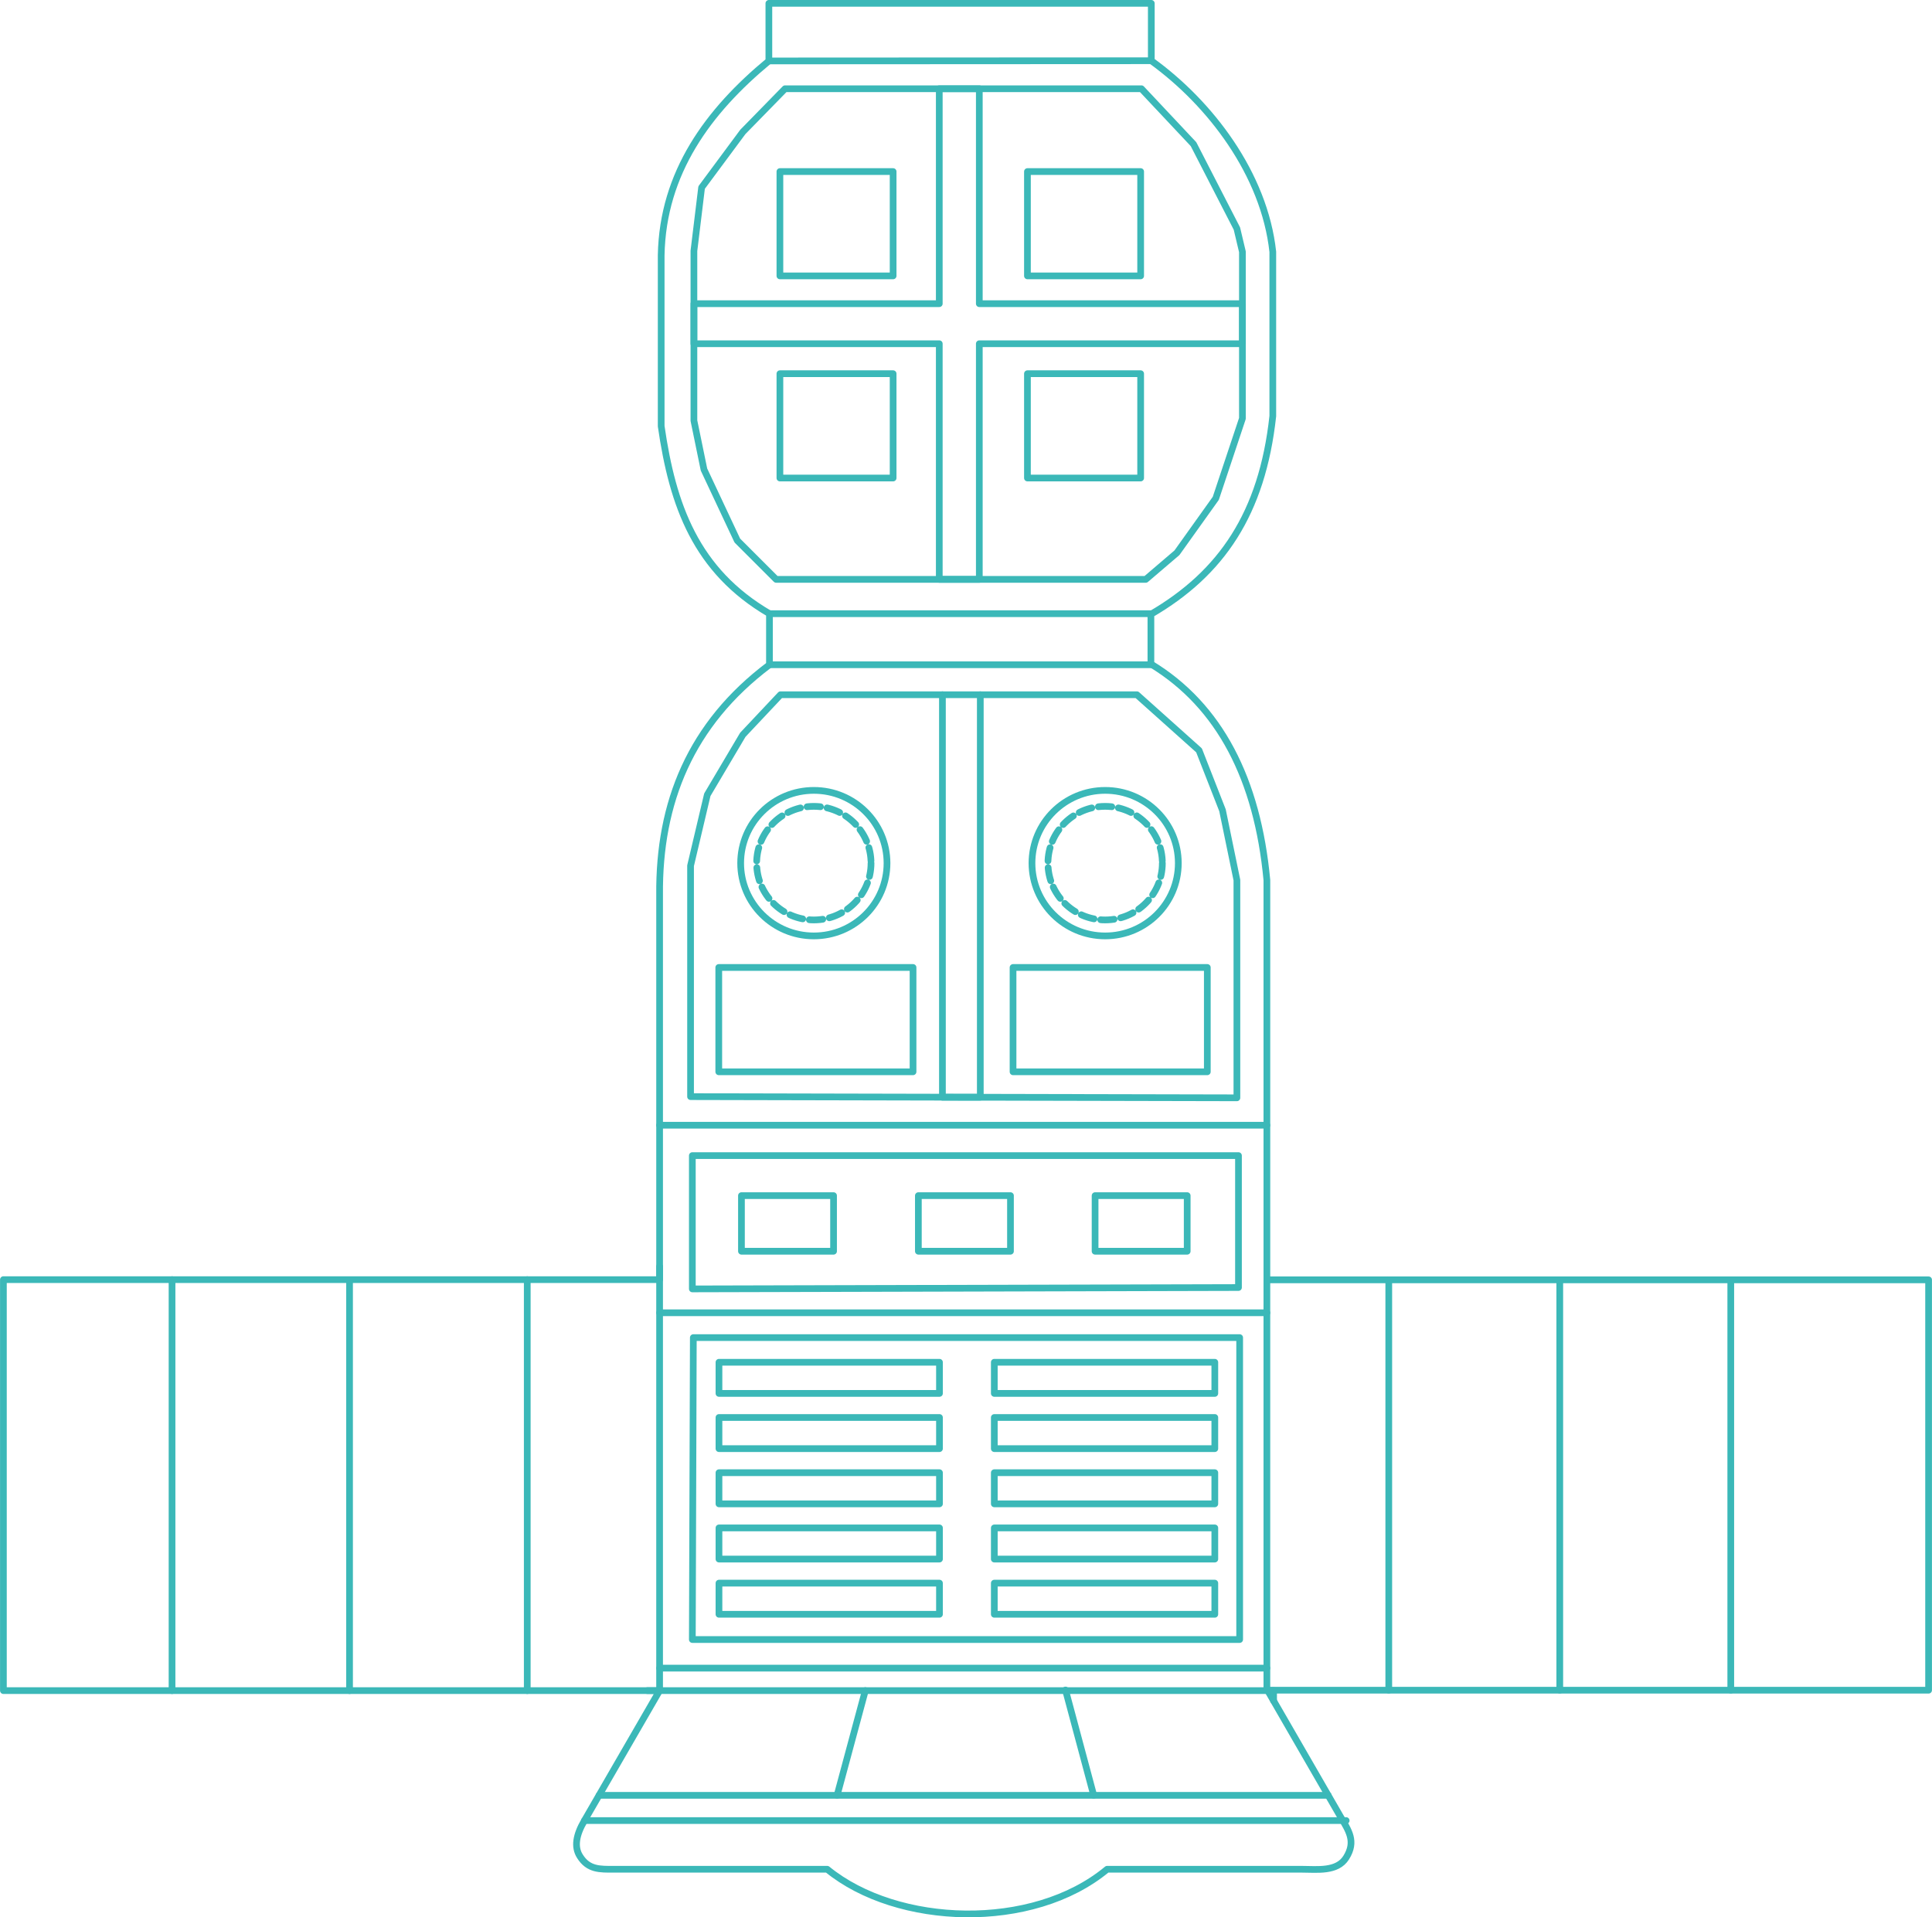 <?xml version="1.0" encoding="UTF-8"?>
<!DOCTYPE svg PUBLIC "-//W3C//DTD SVG 1.1//EN" "http://www.w3.org/Graphics/SVG/1.1/DTD/svg11.dtd">
<!-- Creator: CorelDRAW X7 -->
<svg xmlns="http://www.w3.org/2000/svg" xml:space="preserve" width="57.549mm" height="57.123mm" version="1.1" style="shape-rendering:geometricPrecision; text-rendering:geometricPrecision; image-rendering:optimizeQuality; fill-rule:evenodd; clip-rule:evenodd"
viewBox="0 0 9795 9723"
 xmlns:xlink="http://www.w3.org/1999/xlink">
 <defs>
  <style type="text/css">
   <![CDATA[
    .str0 {stroke:#3BB8B8;stroke-width:34.042;stroke-linecap:round;stroke-linejoin:round}
    .str1 {stroke:#3BB8B8;stroke-width:34.042;stroke-linecap:round;stroke-linejoin:round;stroke-dasharray:68.083 34.042}
    .fil0 {fill:none}
   ]]>
  </style>
 </defs>
 <g id="Слой_x0020_1">
  <g id="_1884714855472">
   <g>
    <path class="fil0 str0" d="M3898 17l0 292c-307,254 -538,566 -546,985 0,289 0,578 0,867 58,402 176,733 549,951l0 259c-401,301 -561,700 -557,1166l0 1952 -3327 0 0 2084 3327 0 -381 659c-43,73 -53,134 -23,181 43,69 102,66 172,66l1082 0c355,290 1041,314 1419,0l989 0c76,0 177,14 223,-59 52,-83 12,-138 -29,-208l-370 -641 3352 0 0 -2081 -3355 0 0 -2027c-48,-512 -239,-884 -588,-1096l0 -252c357,-208 564,-510 618,-1005l0 -833c-43,-395 -318,-754 -616,-969l0 -291 -1939 0z"/>
    <line class="fil0 str0" x1="3898" y1="309" x2="5837" y2= "308" />
    <polyline class="fil0 str0" points="3901,3112 5835,3112 5835,3115 "/>
    <polyline class="fil0 str0" points="3901,3371 5835,3371 5835,3367 "/>
    <line class="fil0 str0" x1="3344" y1="5706" x2="6423" y2= "5706" />
    <line class="fil0 str0" x1="872" y1="6489" x2="872" y2= "8573" />
    <line class="fil0 str0" x1="1772" y1="6491" x2="1772" y2= "8573" />
    <line class="fil0 str0" x1="2673" y1="6489" x2="2673" y2= "8573" />
    <polyline class="fil0 str0" points="3344,6422 3344,8573 3282,8573 "/>
    <line class="fil0 str0" x1="6423" y1="6490" x2="6423" y2= "8571" />
    <line class="fil0 str0" x1="7041" y1="6490" x2="7041" y2= "8571" />
    <line class="fil0 str0" x1="7908" y1="6490" x2="7908" y2= "8571" />
    <line class="fil0 str0" x1="8775" y1="6490" x2="8775" y2= "8571" />
    <line class="fil0 str0" x1="3037" y1="9104" x2="6734" y2= "9104" />
    <line class="fil0 str0" x1="3344" y1="8459" x2="6423" y2= "8459" />
    <line class="fil0 str0" x1="3344" y1="6657" x2="6423" y2= "6657" />
    <ellipse class="fil0 str0" cx="4126" cy="4377" rx="371" ry="369"/>
    <polygon class="fil0 str0" points="3518,2133 3518,1272 3557,951 3766,669 3980,450 5787,450 6051,731 6271,1159 6299,1277 6299,2122 6164,2527 5967,2803 5809,2938 3935,2938 3738,2741 3569,2381 "/>
    <polygon class="fil0 str0" points="3501,5561 3501,4390 3586,4030 3766,3726 3957,3523 5764,3523 6079,3805 6198,4109 6271,4463 6271,5567 "/>
    <polyline class="fil0 str0" points="3344,8573 6457,8573 6457,8625 "/>
    <line class="fil0 str0" x1="2963" y1="9232" x2="6825" y2= "9232" />
    <polyline class="fil0 str0" points="4244,9104 4387,8573 4387,8573 "/>
    <line class="fil0 str0" x1="5545" y1="9104" x2="5402" y2= "8570" />
    <polygon class="fil0 str0" points="3515,6783 3510,8314 6285,8314 6285,6783 "/>
    <polygon class="fil0 str0" points="3510,6536 3510,5860 6279,5860 6279,6529 "/>
    <ellipse class="fil0 str1" cx="4126" cy="4377" rx="290" ry="288"/>
    <ellipse class="fil0 str0" cx="5603" cy="4377" rx="371" ry="369"/>
    <ellipse class="fil0 str1" cx="5603" cy="4377" rx="290" ry="288"/>
    <polyline class="fil0 str0" points="4778,3523 4778,5564 4970,5564 4970,3523 "/>
    <polygon class="fil0 str0" points="3759,6345 3759,6063 4226,6063 4226,6345 "/>
    <polygon class="fil0 str0" points="4656,6345 4656,6063 5123,6063 5123,6345 "/>
    <polygon class="fil0 str0" points="5552,6345 5552,6063 6019,6063 6019,6345 "/>
    <rect class="fil0 str0" x="3644" y="4906" width="985" height="529"/>
    <rect class="fil0 str0" x="5136" y="4906" width="985" height="529"/>
    <rect class="fil0 str0" x="3954" y="870" width="574" height="529"/>
    <rect class="fil0 str0" x="5209" y="870" width="574" height="529"/>
    <rect class="fil0 str0" x="3954" y="1895" width="574" height="529"/>
    <rect class="fil0 str0" x="5209" y="1895" width="574" height="529"/>
    <polygon class="fil0 str0" points="3518,1540 4762,1540 4762,450 4965,450 4965,1540 6299,1540 6299,1743 4965,1743 4965,2938 4762,2938 4762,1743 3518,1743 "/>
   </g>
   <rect class="fil0 str0" x="3645" y="6908" width="1118" height="158"/>
   <rect class="fil0 str0" x="3645" y="7188" width="1118" height="158"/>
   <rect class="fil0 str0" x="3645" y="7468" width="1118" height="158"/>
   <rect class="fil0 str0" x="3645" y="7748" width="1118" height="158"/>
   <rect class="fil0 str0" x="3645" y="8028" width="1118" height="158"/>
   <rect class="fil0 str0" x="5041" y="6908" width="1118" height="158"/>
   <rect class="fil0 str0" x="5041" y="7188" width="1118" height="158"/>
   <rect class="fil0 str0" x="5041" y="7468" width="1118" height="158"/>
   <rect class="fil0 str0" x="5041" y="7748" width="1118" height="158"/>
   <rect class="fil0 str0" x="5041" y="8028" width="1118" height="158"/>
  </g>
 </g>
</svg>
